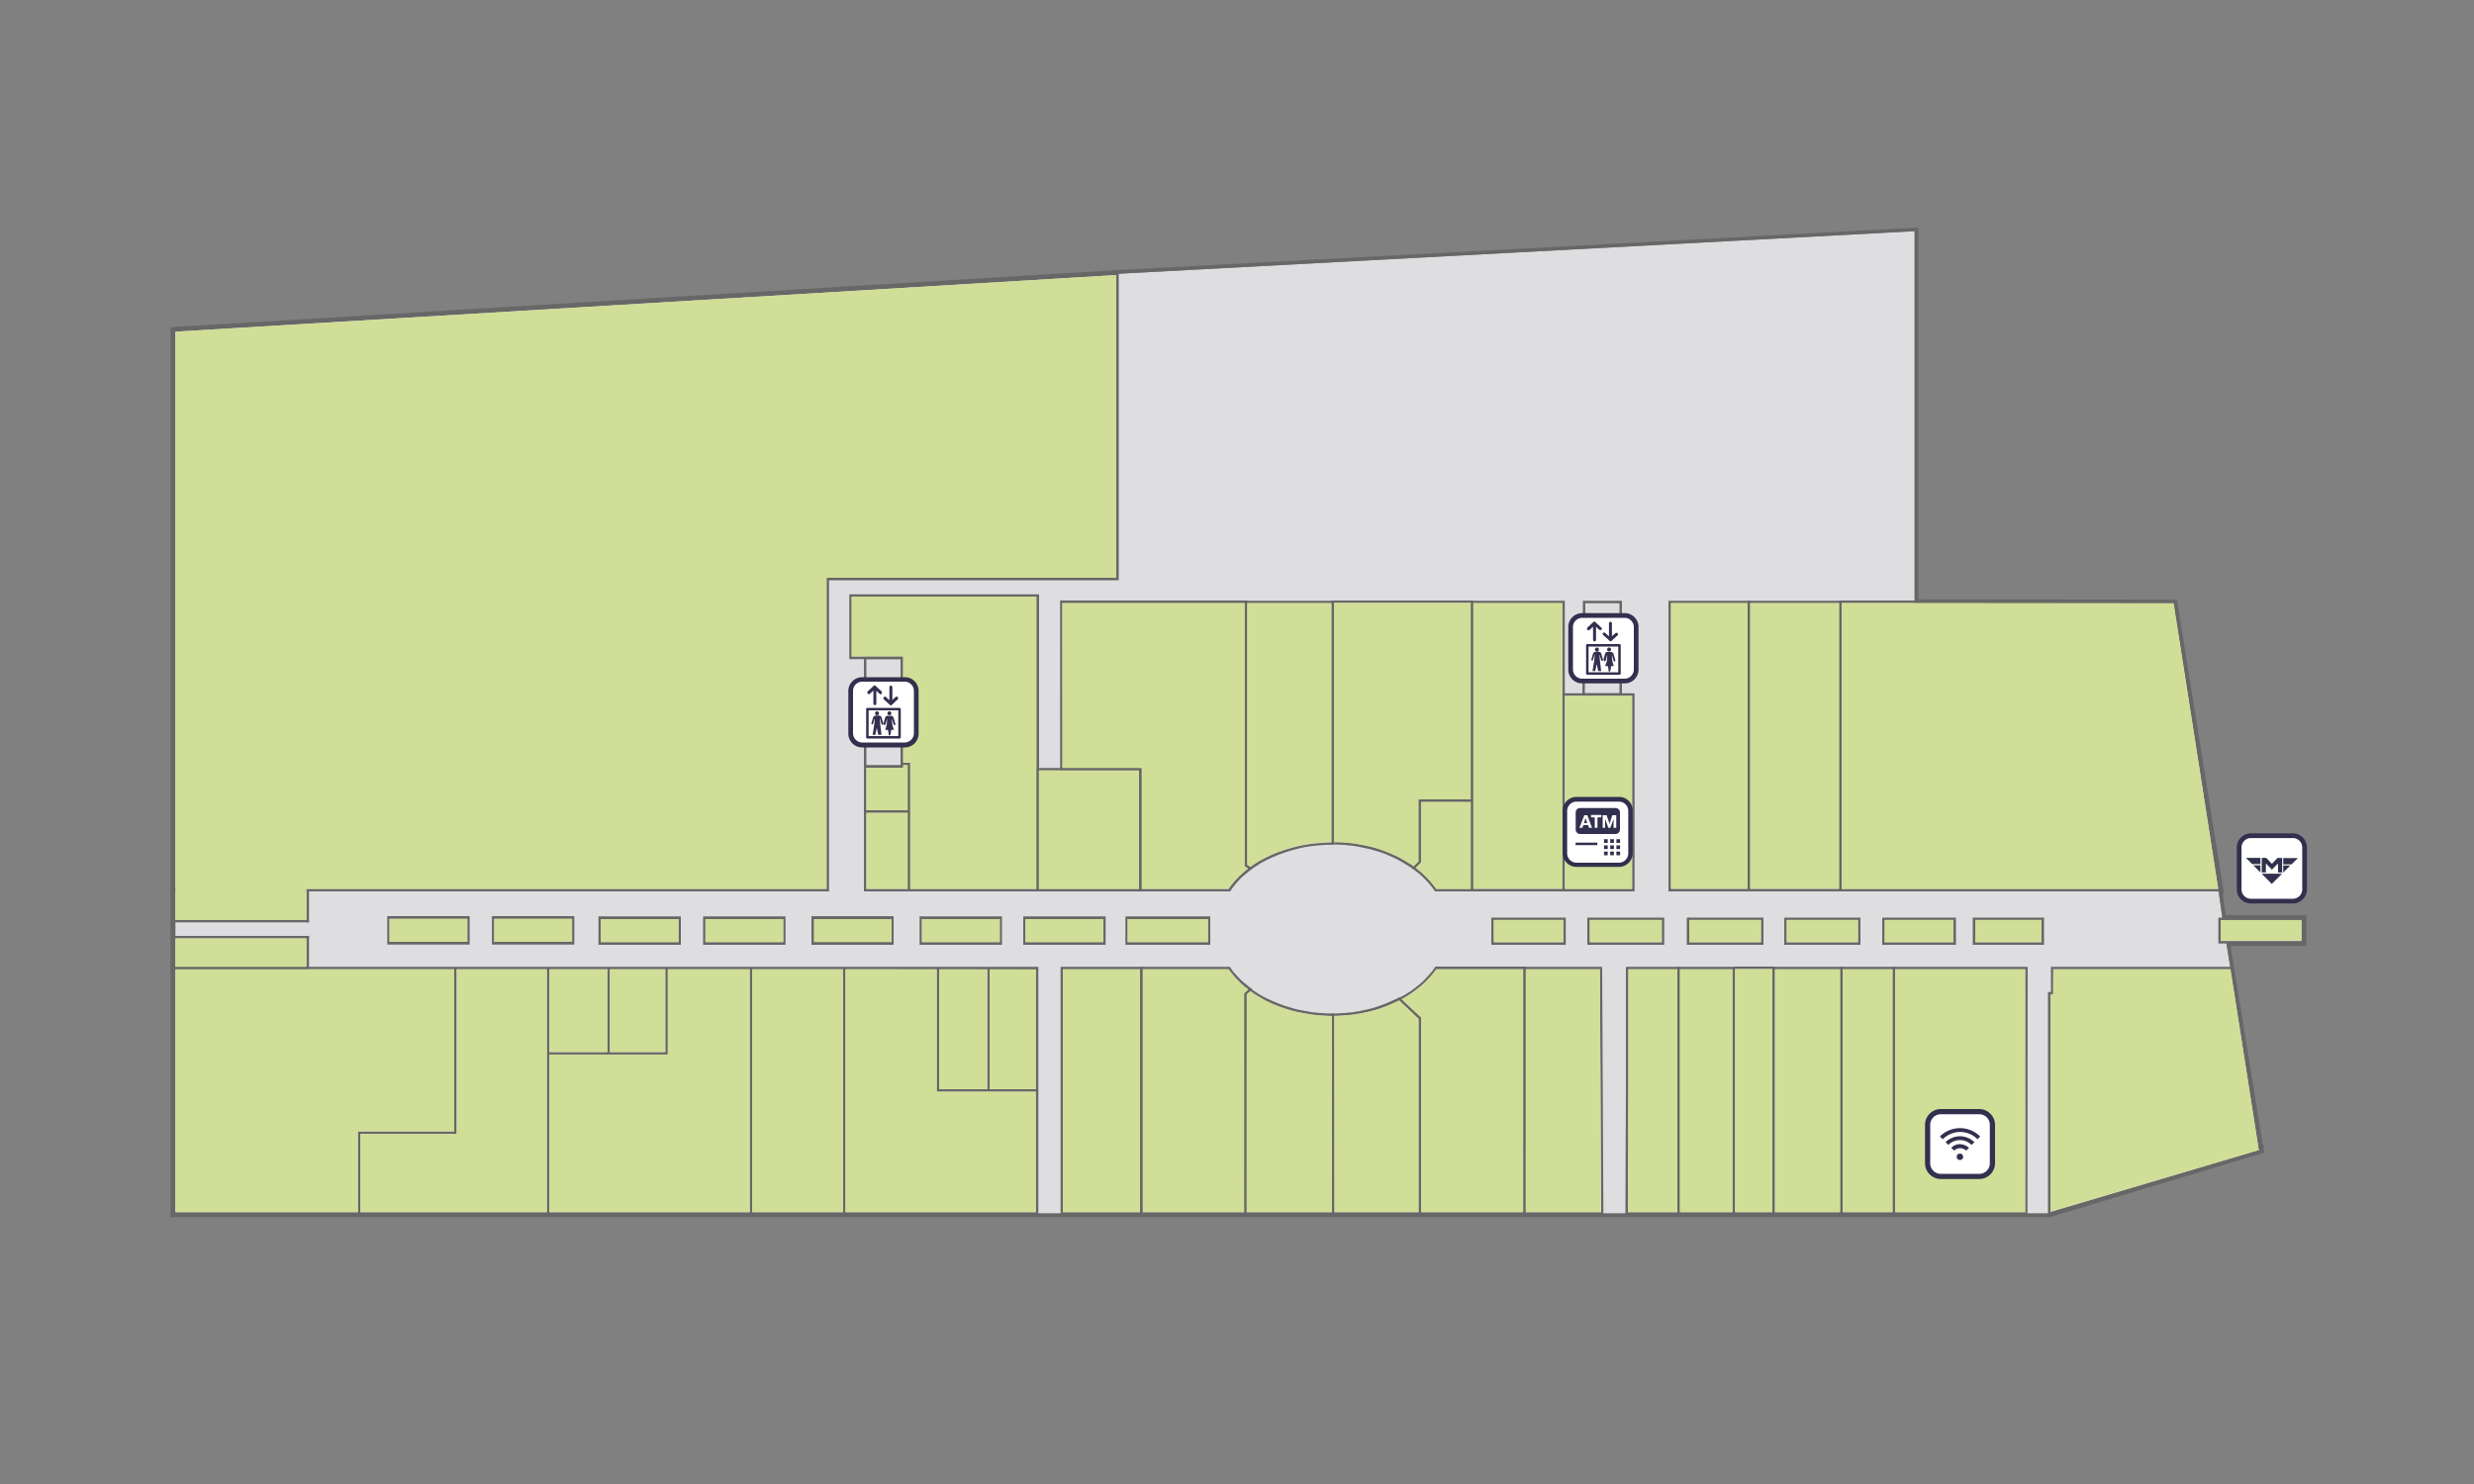 <svg xmlns="http://www.w3.org/2000/svg" id="Layer_1" data-name="Layer 1" viewBox="0 0 1000 600">
  <rect x="0" y="0" width="1000" height="600" fill="#808080" stroke="none"/>
  <g id="floor">
    <polygon points="913.5 465 913.49 465 913.5 465.1 913.5 465" fill="#dedde0"></polygon>
    <polygon points="930.76 380.97 930.76 371.47 898.36 371.47 896.7 359.9 897.2 359.9 878.61 243.9 773.9 243.8 773.9 93.46 451.7 110.7 70.4 133.7 70.4 370.8 70.4 375.5 70.4 490.6 828.3 490.6 913.49 465 899.86 380.97 930.76 380.97" fill="#dedde0"></polygon>
    <path d="M655.6,281.3h-16l.2-38.4h15.8Zm-15-1h14V243.9H640.8Z" fill="#676767"></path>
    <path d="M349.2,310.4V265.5H365v44.9Zm1-43.9v42.9H364V266.5Z" fill="#676767"></path>
    <path d="M752,382H721.2V371H752Zm-29.8-1H751v-9H722.2Z" fill="#676767"></path>
    <path d="M790.6,382H760.8V371h29.8Zm-28.8-1h27.8v-9H761.8Z" fill="#676767"></path>
    <path d="M826.2,382H797.4V371h28.8Zm-27.8-1h26.8v-9H798.4Z" fill="#676767"></path>
    <path d="M712.8,382h-31V371h31Zm-30-1h29v-9h-29Z" fill="#676767"></path>
    <path d="M743.8,435.1V390.9H766V491.1H743.8v-55m1,54H765V391.9H744.8Z" fill="#676767"></path>
    <path d="M717.4,491.1H700.3V391.3h.5v-.5h16.6Zm-16.1-1h15.1V391.8H701.3Z" fill="#676767"></path>
    <path d="M819.5,491.1H765V390.9h54.6Zm-53.5-1h52.6V391.9H766Z" fill="#676767"></path>
    <path d="M744.8,491.1H716.4V390.9h28.4Zm-27.4-1h26.4V391.9H717.4Z" fill="#676767"></path>
    <path d="M660.7,360.4H632v-.5h-.5V280.3h29.2Zm-28.2-1h27.2V281.3H632.5Z" fill="#676767"></path>
    <path d="M571.5,351.6l-1.6-1.1-2.1-1.3-2.2-1.3-2.4-1.2-2.5-1.1-2.6-1-2.7-.8-2.7-.7-2.8-.6-2.8-.5-2.8-.3-2.9-.2-3.2-.1V242.8h57.3v81.4H574.3v24.5Zm-32.3-11.1h2.3l2.9.2,2.9.3,2.9.5,2.9.6,2.7.7,2.7.8,2.6,1,2.5,1.1,2.5,1.2,2.2,1.3,2.1,1.3.9.7,2-2V323.1h21.1V243.7H539.1Z" fill="#676767"></path>
    <path d="M580.1,360.4l-1.5-2-1.5-1.8-1.6-1.6-1.7-1.6-3.1-2.4,2.7-2.7V323.2h22.1v37.2Zm-7.9-9.5.3.2,1.9,1.5,1.8,1.7,1.6,1.7,1.5,1.8,1.2,1.6h14V324.2H574.3v24.5Z" fill="#676767"></path>
    <path d="M701.3,491.1H678V390.9h23.3Zm-22.3-1h21.3V391.9H679Z" fill="#676767"></path>
    <path d="M672.7,382H641.6V371h31.1Zm-30.1-1h29.1v-9H642.6Z" fill="#676767"></path>
    <path d="M679,491.1H657l.2-52.9V390.9H679Zm-21-1h20V391.9H658.2v46.3Z" fill="#676767"></path>
    <path d="M632.9,382H602.8V371h30.1Zm-29.1-1h28.1v-9H603.8Z" fill="#676767"></path>
    <path d="M648.1,491.1H615.6V390.9h32v.5Zm-31.4-1h30.5l-.5-98.2h-30Z" fill="#676767"></path>
    <path d="M616.7,491.1H573.5V411.9l-8.6-8.1.9-.5,2.2-1.2,2.1-1.3,2-1.5,1.9-1.5,1.7-1.6,1.6-1.7,1.5-1.7,1.4-2h36.6Zm-42.3-1h41.2V391.9H580.5l-1.2,1.6-1.5,1.8-1.6,1.7-1.8,1.6-1.9,1.5-2,1.5-2.1,1.4-1.9,1,7.9,7.4Z" fill="#676767"></path>
    <path d="M574.4,491.1h-36V409.8l3-.1,2.9-.2,2.9-.3,2.8-.5,2.8-.6,2.7-.7,2.6-.9,2.6-1,2.5-1.1,2.5-1.2,8.7,8.2Zm-35-1h34V411.9l-7.9-7.4-1.9.9-2.5,1.1-2.6,1-2.7.9-2.8.7-2.8.6-2.9.5-2.9.3-3,.2h-2.1Z" fill="#676767"></path>
    <path d="M505.4,351.7l-2.3-1.5V242.9h36.1v98.6l-3.5.1-2.8.2-2.8.3-2.7.4-2.7.6-2.6.7-2.6.8-2.5.9-2.4,1-2.4,1.1-2.3,1.2Zm-1.3-2,1.2.8,1.9-1.3,2.1-1.3,2.3-1.2,2.4-1.1,2.5-1,2.6-.9,2.6-.8,2.7-.7,2.8-.6,2.8-.4,2.8-.3,2.9-.2,2.5-.1V243.9H504.1Z" fill="#676767"></path>
    <path d="M460.5,360.4V311.5h-32V242.8h75.7V349.7l2,1.5-2.4,1.9-1.9,1.6-1.7,1.8-1.5,1.8-1.5,2.1Zm-31-49.9h32v48.9h35.1l1.2-1.7,1.6-1.9,1.7-1.8,1.9-1.7,1.4-1.1-1.3-1V243.9H429.4Z" fill="#676767"></path>
    <path d="M418.9,360.4V310.5h42.5v49.9Zm1-48.9v47.9h40.5V311.5Z" fill="#676767"></path>
    <path d="M366.9,360.4v-51h-2.8V266.5H343.3V240.3H420V360.4Zm-1.8-52h2.8v51h51V241.2H344.3v24.2H365Z" fill="#676767"></path>
    <path d="M349.2,360.4V327.6h18.7v32.8Zm1-31.8v30.8h16.7V328.6Z" fill="#676767"></path>
    <path d="M539.4,491.1H502.9V401.6l2.4-2.1,2.4,1.7,2.1,1.3,2.3,1.2,2.4,1.1,2.4,1,2.5.9,2.6.8,2.6.7,2.7.5,2.7.5,2.8.3,2.8.2,3.6.1v81.3Zm-35.5-1h34.5V410.8l-2.7-.1-2.9-.2-2.8-.3-2.8-.5-2.8-.5-2.7-.7-2.6-.8-2.6-.9-2.5-1-2.4-1.1-2.3-1.3-2.2-1.4-1.8-1.3-1.5,1.3v88.1Z" fill="#676767"></path>
    <path d="M896.66,381.47V371h34.6v10.5Zm1-9.4v8.4h32.6v-8.4Z" fill="#676767"></path>
    <path d="M827.8,491.3V401.1H829V390.9h73.4l11.8,74.8Zm1-89.2V490L913,465l-11.4-73.1H829.9v10.2Z" fill="#676767"></path>
    <path d="M367.9,328.6H349.2V309.4H364v-1h3.8Zm-17.7-1h16.7V309.3h-1.8v1H350.2v17.3Z" fill="#676767"></path>
    <path d="M503.9,491.1h-43V390.9h36.2l1.5,2.1,1.6,1.8,1.7,1.7,1.9,1.6,2.4,1.9-2.2,2Zm-42-1h41V401.6l1.7-1.5-1.5-1.1-1.9-1.7-1.7-1.8-1.6-1.9-1.3-1.7H461.9Z" fill="#676767"></path>
    <path d="M461.9,491.1H428.7V390.9h33.2Zm-32.3-1h31.2V391.9H429.6Z" fill="#676767"></path>
    <path d="M706.4,360.4V242.9h38V360.4Zm1-116.5V359.4h36V243.9Z" fill="#676767"></path>
    <path d="M774.4,243.8l104.21.1,18,115.5H744.4V243.8h30m0-1h-31V360.4H897.77l-.18-1.15-18-115.5-.13-.85h-.86l-104.21-.1Z" fill="#676767"></path>
    <path d="M594.5,360.4V242.9h38V360.4Zm1-116.5V359.4h36V243.9Z" fill="#676767"></path>
    <path d="M674.4,360.4V242.9h33V360.4Zm1-116.5V359.4h31V243.9Z" fill="#676767"></path>
    <path d="M361.3,382H328V370.5h33.2V382ZM329,380.9h31.4v-9.3H329Z" fill="#676767"></path>
    <path d="M361.3,382H328V370.5h33.2V382ZM329,380.9h31.4v-9.3H329Z" fill="#676767"></path>
    <path d="M317.5,382H284.2V370.5h33.3Zm-32.4-1.1h31.5v-9.3H285.1Z" fill="#676767"></path>
    <path d="M489.2,382H454.9V370.5h34.3Zm-33.4-1.1h32.5v-9.3H455.8Z" fill="#676767"></path>
    <path d="M446.9,382H413.6V370.5h33.3Zm-32.4-1.1H446v-9.3H414.5Z" fill="#676767"></path>
    <path d="M405,382H371.7V370.5H405Zm-32.4-1.1h31.5v-9.3H372.6Z" fill="#676767"></path>
    <path d="M275.2,382H241.9V370.5h33.3Zm-32.4-1.1h31.5v-9.3H242.8v9.3Z" fill="#676767"></path>
    <path d="M232.14,381.9h-33.3V370.4h33.3Zm-32.4-1.1h31.5v-9.3h-31.5Z" fill="#676767"></path>
    <path d="M189.84,381.9h-33.3V370.4h33.3Zm-32.4-1.1h31.5v-9.3h-31.5Z" fill="#676767"></path>
    <rect x="70.46" y="359.41" width="53.93" height="1" fill="#676767"></rect>
    <rect x="303.06" y="391.41" width="1" height="99.81" fill="#676767"></rect>
    <rect x="399.06" y="391.41" width="1" height="49.81" fill="#676767"></rect>
    <polygon points="418.93 441.37 378.63 441.37 378.63 391.24 379.63 391.24 379.63 440.37 418.93 440.37 418.93 441.37" fill="#676767"></polygon>
    <rect x="245.5" y="391.41" width="1" height="34.81" fill="#676767"></rect>
    <rect x="221.04" y="391.38" width="1" height="100.06" fill="#676767"></rect>
    <polygon points="145.68 491.08 144.68 491.08 144.68 457.46 183.58 457.46 183.58 391.29 184.58 391.29 184.58 458.46 145.68 458.46 145.68 491.08" fill="#676767"></polygon>
    <polygon points="269.93 426.37 269.93 391.9 269.93 391.24 268.93 391.24 268.93 425.37 221.63 425.37 221.63 426.37 222.04 426.37 269.93 426.37" fill="#676767"></polygon>
    <path d="M337.3,390.9H69.9V491.1H419.7V390.9Zm81.4,99.2H70.9V391.9H358.7l60,.1h0Z" fill="#676767"></path>
    <rect x="340.75" y="391.21" width="1" height="100.23" fill="#676767"></rect>
    <path d="M451.7,110.7,773.9,93.46V243.8l104.71.1,18.59,116h-.5l1.66,11.57h32.4V381h-30.9l13.62,84L828.3,490.6H70.4V133.7l381.3-23M913.5,465h0M453.2,109.11l-1.59.09-381.3,23-1.41.09V492.1H828.52l.21-.06,85.19-25.6,1.26-.38L915,465v-2l-.31.09-13.07-80.6h30.64V370h-32.6l-1.23-8.57H899l-.28-1.74-18.59-116-.2-1.26h-1.28l-103.21-.1V92Z" fill="#676767"></path>
    <rect x="70.11" y="371.91" width="54.79" height="1" fill="#676767"></rect>
    <rect x="70.11" y="378.41" width="54.79" height="1" fill="#676767"></rect>
    <polygon points="69.9 133.2 69.9 391.91 124.9 391.91 124.9 378.41 123.8 378.41 123.8 390.91 70.9 390.91 70.9 134.1 451.2 111.2 451.2 233.6 334.1 233.6 334.1 359.4 123.8 359.4 123.8 372.91 124.9 372.91 124.9 360.4 335.1 360.4 335.1 234.6 452.2 234.6 452.2 110.2 69.9 133.2" fill="#676767"></polygon>
  </g>
  <g id="shops">
    <rect id="p1006-3" x="722.2" y="371.9" width="28.8" height="9" fill="#d0de97" data-enabled="1" class="mapplic-clickable mapplic-location-type--shop"></rect>
    <rect id="p1006-4" x="761.8" y="371.9" width="27.8" height="9" fill="#d0de97" data-enabled="1" class="mapplic-clickable mapplic-location-type--shop"></rect>
    <rect id="p1006-5" x="798.4" y="371.9" width="26.8" height="9" fill="#d0de97" data-enabled="1" class="mapplic-clickable mapplic-location-type--shop"></rect>
    <rect id="p1006-6" x="682.8" y="371.9" width="29" height="9" fill="#d0de97" data-enabled="1" class="mapplic-clickable mapplic-location-type--shop"></rect>
    <rect id="p1006-7" x="744.8" y="391.9" width="20.2" height="98.2" fill="#d0de97" data-enabled="1" class="mapplic-clickable mapplic-location-type--shop"></rect>
    <rect id="p1006-8" x="701.3" y="391.8" width="15.1" height="98.3" fill="#d0de97" data-enabled="1" class="mapplic-clickable mapplic-location-type--shop"></rect>
    <rect id="p1006-9" x="766" y="391.9" width="52.6" height="98.2" fill="#d0de97" data-enabled="1" class="mapplic-clickable mapplic-location-type--shop"></rect>
    <rect id="p1006-10" x="717.4" y="391.9" width="26.4" height="98.2" fill="#d0de97" data-enabled="1" class="mapplic-clickable mapplic-location-type--shop"></rect>
    <rect id="p1006-11" x="632.5" y="281.3" width="27.2" height="78.1" fill="#d0de97" data-enabled="1" class="mapplic-clickable mapplic-location-type--shop"></rect>
    <polygon id="p1006-12" points="573.4 323.2 594.5 323.2 594.5 243.8 539.2 243.8 539.2 340.5 541.5 340.5 544.4 340.7 547.3 341 550.2 341.5 553 342.1 555.8 342.8 558.5 343.7 561.1 344.7 563.6 345.8 566.1 347 568.3 348.3 570.5 349.6 571.4 350.3 573.4 348.3 573.4 323.2" fill="#d0de97" data-enabled="1" class="mapplic-clickable mapplic-location-type--shop"></polygon>
    <rect id="p1006-13" x="595.5" y="243.8" width="36" height="115.5" fill="#d0de97" data-enabled="1" class="mapplic-clickable mapplic-location-type--shop"></rect>
    <rect id="p1006-47" x="707.4" y="243.8" width="36" height="115.5" fill="#d0de97" data-enabled="1" class="mapplic-clickable mapplic-location-type--shop"></rect>
    <rect id="p1006-48" x="675.4" y="243.8" width="31" height="115.5" fill="#d0de97" data-enabled="1" class="mapplic-clickable mapplic-location-type--shop"></rect>
    <polygon id="p1006-14" points="574.4 324.2 574.4 348.7 572.2 350.9 572.5 351.1 574.4 352.6 576.2 354.3 577.8 355.9 579.3 357.7 580.6 359.4 594.5 359.4 594.5 324.2 574.4 324.2" fill="#d0de97" data-enabled="1" class="mapplic-clickable mapplic-location-type--shop"></polygon>
    <rect id="p1006-15" x="679" y="391.9" width="21.3" height="98.2" fill="#d0de97" data-enabled="1" class="mapplic-clickable mapplic-location-type--shop"></rect>
    <rect id="p1006-16" x="642.6" y="371.9" width="29.1" height="9" fill="#d0de97" data-enabled="1" class="mapplic-clickable mapplic-location-type--shop"></rect>
    <polygon id="p1006-17" points="678 490.1 678 391.9 658.2 391.9 658.2 437.8 658.2 438.2 658 490.1 678 490.1" fill="#d0de97" data-enabled="1" class="mapplic-clickable mapplic-location-type--shop"></polygon>
    <rect id="p1006-18" x="603.8" y="371.9" width="28.1" height="9" fill="#d0de97" data-enabled="1" class="mapplic-clickable mapplic-location-type--shop"></rect>
    <polygon id="p1006-19" points="616.7 490.1 647.1 490.1 646.7 391.9 616.7 391.9 616.7 490.1" fill="#d0de97" data-enabled="1" class="mapplic-clickable mapplic-location-type--shop"></polygon>
    <polygon id="p1006-20" points="615.7 490.1 615.7 391.9 580.6 391.9 579.4 393.5 577.9 395.2 576.2 397 574.5 398.6 572.5 400.1 570.5 401.6 568.4 402.9 566.5 404 574.4 411.4 574.4 490.1 615.7 490.1" fill="#d0de97" data-enabled="1" class="mapplic-clickable mapplic-location-type--shop"></polygon>
    <polygon id="p1006-21" points="558.5 407.5 555.8 408.4 553.1 409.1 550.2 409.7 547.4 410.2 544.5 410.5 541.5 410.7 539.4 410.8 539.4 490.1 573.4 490.1 573.4 411.9 565.6 404.5 563.7 405.4 561.2 406.5 558.5 407.5" fill="#d0de97" data-enabled="1" class="mapplic-clickable mapplic-location-type--shop"></polygon>
    <polygon id="p1006-22" points="514.1 345.5 516.6 344.5 519.2 343.6 521.8 342.7 524.5 342 527.3 341.5 530 341 532.8 340.7 535.7 340.5 538.2 340.5 538.2 243.8 504.1 243.8 504.1 349.7 505.4 350.5 507.3 349.2 509.4 347.9 511.7 346.7 514.1 345.5" fill="#d0de97" data-enabled="1" class="mapplic-clickable mapplic-location-type--shop"></polygon>
    <polygon id="p1006-23" points="499.4 355.8 501.2 354 503.1 352.3 504.5 351.2 503.1 350.2 503.1 243.8 429.4 243.8 429.4 310.5 461.5 310.5 461.5 359.4 496.6 359.4 497.8 357.7 499.4 355.8" fill="#d0de97" data-enabled="1" class="mapplic-clickable mapplic-location-type--shop"></polygon>
    <rect id="p1006-24" x="419.9" y="311.5" width="40.5" height="47.9" fill="#d0de97" data-enabled="1" class="mapplic-clickable mapplic-location-type--shop"></rect>
    <polygon id="p1006-25" points="418.9 359.4 418.9 241.2 344.2 241.2 344.2 265.4 349.7 265.4 365 265.4 365 308.3 367.9 308.3 367.9 359.4 418.9 359.4" fill="#d0de97" data-enabled="1" class="mapplic-clickable mapplic-location-type--shop"></polygon>
    <rect id="p1006-26" x="350.2" y="328.6" width="16.7" height="30.8" fill="#d0de97" data-enabled="1" class="mapplic-clickable mapplic-location-type--shop"></rect>
    <polygon id="p1006-27" points="503.9 490.1 538.4 490.1 538.4 410.8 535.7 410.7 532.9 410.5 530.1 410.2 527.3 409.7 524.5 409.2 521.8 408.5 519.2 407.7 516.6 406.8 514.1 405.7 511.7 404.6 509.4 403.3 507.2 402 505.4 400.7 503.9 402 503.9 490.1" fill="#d0de97" data-enabled="1" class="mapplic-clickable mapplic-location-type--shop"></polygon>
    <rect id="p1006-28" x="897.66" y="371.97" width="32.6" height="8.4" fill="#d0de97" data-enabled="1" class="mapplic-clickable mapplic-location-type--shop"></rect>
    <polygon id="p1006-29" points="828.8 489.9 913 465 901.6 391.9 830 391.9 829.9 402.1 828.8 402.1 828.8 489.9" fill="#d0de97" data-enabled="1" class="mapplic-clickable mapplic-location-type--shop"></polygon>
    <polygon id="p1006-31" points="365 309.3 365 310.4 350.2 310.4 350.2 327.6 366.9 327.6 366.9 309.3 365 309.3" fill="#d0de97" data-enabled="1" class="mapplic-clickable mapplic-location-type--shop"></polygon>
    <polygon id="p1006-32" points="774.4 243.8 744.4 243.8 744.4 359.4 896.6 359.4 878.61 243.9 774.4 243.8" fill="#d0de97" data-enabled="1" class="mapplic-clickable mapplic-location-type--shop"></polygon>
    <polygon id="p1006-41" points="503.1 398.9 501.2 397.2 499.5 395.5 497.9 393.6 496.6 391.9 461.9 391.9 461.9 490.1 502.9 490.1 502.9 401.6 504.6 400.1 503.1 398.9" fill="#d0de97" data-enabled="1" class="mapplic-clickable mapplic-location-type--shop"></polygon>
    <rect id="p1006-42" x="429.6" y="391.9" width="31.2" height="98.2" fill="#d0de97" data-enabled="1" class="mapplic-clickable mapplic-location-type--shop"></rect>
    <rect id="p1006-33" x="329" y="371.6" width="31.4" height="9.3" fill="#d0de97" data-enabled="1" class="mapplic-clickable mapplic-location-type--shop"></rect>
    <rect id="p1006-34" x="285.2" y="371.6" width="31.4" height="9.3" fill="#d0de97" data-enabled="1" class="mapplic-clickable mapplic-location-type--shop"></rect>
    <rect id="p1006-35" x="455.8" y="371.6" width="32.4" height="9.3" fill="#d0de97" data-enabled="1" class="mapplic-clickable mapplic-location-type--shop"></rect>
    <rect id="p1006-36" x="414.5" y="371.6" width="31.4" height="9.3" fill="#d0de97" data-enabled="1" class="mapplic-clickable mapplic-location-type--shop"></rect>
    <rect id="p1006-37" x="372.7" y="371.6" width="31.4" height="9.3" fill="#d0de97" data-enabled="1" class="mapplic-clickable mapplic-location-type--shop"></rect>
    <rect id="p1006-38" x="242.8" y="371.6" width="31.4" height="9.3" fill="#d0de97" data-enabled="1" class="mapplic-clickable mapplic-location-type--shop"></rect>
    <rect id="p1006-49" x="199.84" y="371.5" width="31.4" height="9.3" fill="#d0de97" data-enabled="1" class="mapplic-clickable mapplic-location-type--shop"></rect>
    <rect id="p1006-50" x="157.44" y="371.5" width="31.4" height="9.3" fill="#d0de97" data-enabled="1" class="mapplic-clickable mapplic-location-type--shop"></rect>
    <rect id="p1006-56" x="70.9" y="379.41" width="53" height="11.5" fill="#d0de97" data-enabled="1" class="mapplic-clickable mapplic-location-type--shop"></rect>
    <polygon id="p1006-57" points="70.9 134.1 70.9 371.91 123.9 371.91 123.9 359.41 123.9 359.4 334.1 359.4 334.1 233.6 451.2 233.6 451.2 111.2 70.9 134.1" fill="#d0de97" data-enabled="1" class="mapplic-clickable mapplic-location-type--shop"></polygon>
    <polygon id="p1006-58" points="144.68 457.46 183.58 457.46 183.58 391.9 70.94 391.9 70.94 490.1 144.68 490.1 144.68 457.46" fill="#d0de97" data-enabled="1" class="mapplic-clickable mapplic-location-type--shop"></polygon>
    <polygon id="p1006-59" points="269.93 391.9 269.93 426.37 222.04 426.37 222.04 490.1 303.06 490.1 303.06 391.9 269.93 391.9" fill="#d0de97" data-enabled="1" class="mapplic-clickable mapplic-location-type--shop"></polygon>
    <rect id="p1006-61" x="379.63" y="391.9" width="19.43" height="48.47" fill="#d0de97" data-enabled="1" class="mapplic-clickable mapplic-location-type--shop"></rect>
    <rect id="p1006-62" x="400.06" y="391.9" width="18.64" height="48.47" fill="#d0de97" data-enabled="1" class="mapplic-clickable mapplic-location-type--shop"></rect>
    <rect id="p1006-63" x="222.04" y="391.9" width="23.47" height="33.47" fill="#d0de97" data-enabled="1" class="mapplic-clickable mapplic-location-type--shop"></rect>
    <rect id="p1006-64" x="246.5" y="391.9" width="22.43" height="33.47" fill="#d0de97" data-enabled="1" class="mapplic-clickable mapplic-location-type--shop"></rect>
    <polygon id="p1006-65" points="221.04 391.9 184.58 391.9 184.58 458.46 145.68 458.46 145.68 490.1 221.04 490.1 221.04 391.9" fill="#d0de97" data-enabled="1" class="mapplic-clickable mapplic-location-type--shop"></polygon>
    <rect id="p1006-66" x="304.06" y="391.9" width="36.69" height="98.2" fill="#d0de97" data-enabled="1" class="mapplic-clickable mapplic-location-type--shop"></rect>
    <polygon id="p1006-67" points="378.63 441.37 378.63 391.9 341.75 391.9 341.75 490.1 418.7 490.1 418.7 441.37 378.63 441.37" fill="#d0de97" data-enabled="1" class="mapplic-clickable mapplic-location-type--shop"></polygon>
  </g>
  <g id="service-targets">
    <path id="p1006-10000" d="M348.5,274.7h17.2a4.6,4.6,0,0,1,4.6,4.58h0V296.5a4.58,4.58,0,0,1-4.56,4.6H348.5a4.59,4.59,0,0,1-4.6-4.58h0V279.3a4.53,4.53,0,0,1,4.46-4.6h.14Z" fill="#fff" data-enabled="1" class="mapplic-clickable mapplic-location-type--elevator"></path>
    <path id="p1006-10001" d="M639.5,248.8h17.2a4.6,4.6,0,0,1,4.6,4.58V270.6a4.58,4.58,0,0,1-4.56,4.6H639.5a4.6,4.6,0,0,1-4.6-4.58V253.4a4.53,4.53,0,0,1,4.46-4.6h.14Z" fill="#fff" data-enabled="1" class="mapplic-clickable mapplic-location-type--elevator"></path>
    <path id="p1006-10002" d="M637.45,323.19h17.1a4.69,4.69,0,0,1,4.7,4.68h0V345a4.69,4.69,0,0,1-4.68,4.7H637.45a4.69,4.69,0,0,1-4.7-4.68h0V327.9a4.63,4.63,0,0,1,4.55-4.71h.15Z" fill="#fff" data-enabled="1"></path>
    <path id="p1006-10003" d="M784.5,449.5H800a5.38,5.38,0,0,1,5.4,5.36h0V470.4a5.38,5.38,0,0,1-5.36,5.4H784.5a5.38,5.38,0,0,1-5.4-5.36h0V454.9A5.44,5.44,0,0,1,784.5,449.5Z" fill="#fff" data-enabled="1" class="mapplic-clickable mapplic-location-type--service"></path>
    <rect id="p1006-10004" x="905.07" y="337.88" width="26.44" height="26.44" rx="4.75" fill="#fff" data-enabled="1"></rect>
  </g>
  <g id="service-icons">
    <path d="M352.2,292.5l.7-2.4c.1-.2.2-.3.3-.5a4.34,4.34,0,0,1,.7-.3h1.4a1.18,1.18,0,0,1,1,.7l.7,2.4a.48.48,0,0,1-.2.6h-.2c-.2,0-.3-.3-.3-.3l-.6-2.1h-.1l.2,2.3.5,4.2H355c-.2-.9-.4-1.9-.6-2.8l-.6,2.8h-1.1l.7-4.3.2-2.3h-.1l-.6,2.1s-.1.3-.3.3a.46.46,0,0,1-.4-.5h0c-.1.2,0,.2,0,.1Zm4.9,0,.7-2.4a1,1,0,0,1,1-.7h1.4a1.09,1.09,0,0,1,.7.3,2.29,2.29,0,0,1,.3.5l.7,2.4a.48.48,0,0,1-.2.6h-.2c-.2,0-.3-.3-.3-.3l-.6-2.1h-.1l.2,2.3.6,2h-1.1a10.16,10.16,0,0,1-.3,1.9c0,.1-.1.2-.1.3h-.5s-.1,0-.1-.3a12.12,12.12,0,0,0-.3-1.9h-1.1l.6-2,.2-2.3h-.1l-.6,2.1s-.1.3-.3.3a.46.46,0,0,1-.4-.5h0c-.1,0-.1-.1-.1-.2Zm3.2-4.1a.8.8,0,1,1-.8-.8h0a.79.79,0,0,1,.8.78h0Zm-5,0a.8.8,0,1,1-.8-.8h0a.79.79,0,0,1,.8.78h0Zm8.3-2.2h-13a.47.47,0,0,0-.5.44h0V298.1a.47.47,0,0,0,.44.5H363.6a.47.47,0,0,0,.5-.44h0V286.7a.54.54,0,0,0-.5-.5Zm-.5,11.4h-12V287.2h12Zm-.2-14.9-2.4,2.3a.76.76,0,0,1-.4.2h0a.52.52,0,0,1-.4-.2l-2.4-2.2a.64.64,0,1,1,.8-1h0l1.4,1.3v-5.3a.6.6,0,0,1,1.2,0h0V283l1.3-1.2a.64.64,0,0,1,.89.08h0a.61.61,0,0,1,0,.82Zm-6.5-2.2a.63.63,0,0,1-.88,0h0l-1.3-1.2v5.2a.6.6,0,0,1-1.2,0v-5.3l-1.4,1.3a.64.64,0,0,1-.89-.08h0a.75.75,0,0,1,0-.9l2.4-2.2a.7.7,0,0,1,.4-.2.52.52,0,0,1,.4.2l2.4,2.2a1.14,1.14,0,0,1,.08,1Z" fill="#32304e"></path>
    <path d="M365.7,275.6a3.76,3.76,0,0,1,3.7,3.7v17.2a3.76,3.76,0,0,1-3.7,3.7H348.5a3.76,3.76,0,0,1-3.7-3.7V279.3a3.76,3.76,0,0,1,3.7-3.7h17.2m0-1.8H348.5a5.59,5.59,0,0,0-5.6,5.58h0V296.6a5.59,5.59,0,0,0,5.58,5.6H365.7a5.59,5.59,0,0,0,5.6-5.58h0V279.4a5.54,5.54,0,0,0-5.46-5.6Z" fill="#32304e"></path>
    <path d="M643.2,266.7l.7-2.4c.1-.2.2-.3.3-.5a4.34,4.34,0,0,1,.7-.3h1.3a1,1,0,0,1,1,.7l.7,2.4a.48.48,0,0,1-.2.6h-.2c-.2,0-.3-.3-.3-.3l-.6-2.1h-.1l.2,2.3.5,4.2H646c-.2-.9-.4-1.9-.6-2.8l-.6,2.8h-1.1l.7-4.3.2-2.3h-.1l-.6,2.1s-.1.3-.3.3a.46.46,0,0,1-.4-.5h0c-.1.2-.1.1,0,.1Zm4.9,0,.7-2.4a.9.9,0,0,1,1-.7h1.4a1.09,1.09,0,0,1,.7.3,2.29,2.29,0,0,1,.3.5l.7,2.4a.48.48,0,0,1-.2.6h-.2c-.2,0-.3-.3-.3-.3l-.6-2.1h-.1l.2,2.3.6,2h-1.1a10.16,10.16,0,0,1-.3,1.9c0,.1-.1.2-.1.3h-.5s-.1,0-.1-.3a12.12,12.12,0,0,0-.3-1.9h-1.1l.7-2,.2-2.3h-.1l-.6,2.1s-.1.3-.3.3a.46.46,0,0,1-.4-.5h0c-.2-.1-.2-.2-.2-.2Zm3.1-4.1a.8.8,0,1,1-.8-.8h0a.79.79,0,0,1,.8.78h0Zm-4.9,0a.8.8,0,1,1-.8-.8h0a.79.79,0,0,1,.8.78h0Zm8.3-2.2h-13a.47.47,0,0,0-.5.44h0V272.3a.47.47,0,0,0,.44.5H654.6a.47.47,0,0,0,.5-.44h0V260.9a.47.47,0,0,0-.44-.5h-.06Zm-.5,11.4h-12V261.4h12Zm-.3-14.9-2.4,2.2a.7.7,0,0,1-.4.2h0a.52.52,0,0,1-.4-.2l-2.4-2.2a.56.56,0,0,1-.35-.7v-.1h0a.56.56,0,0,1,.7-.35l.1.05c.1.1.2.1.3.2l1.4,1.3V252a.6.6,0,1,1,1.2,0h0v5.2L653,256a.64.64,0,0,1,.89.08h0a.53.53,0,0,1,0,.75h-.07Zm-6.5-2.3a.63.63,0,0,1-.88,0h0l-1.3-1.2v5.3a.6.6,0,1,1-1.2,0v-5.3l-1.4,1.3a.64.64,0,0,1-.89-.08h0a.75.75,0,0,1,0-.9l2.4-2.2a.76.76,0,0,1,.4-.2.52.52,0,0,1,.4.2l2.4,2.2a.65.65,0,0,1,.1.9Z" fill="#32304e"></path>
    <path d="M656.7,249.8a3.76,3.76,0,0,1,3.7,3.7h0v17.2a3.76,3.76,0,0,1-3.7,3.7H639.5a3.76,3.76,0,0,1-3.7-3.7h0V253.5a3.76,3.76,0,0,1,3.7-3.7h17.2m0-1.9H639.5a5.59,5.59,0,0,0-5.6,5.58V270.7a5.59,5.59,0,0,0,5.58,5.6H656.7a5.59,5.59,0,0,0,5.6-5.58V253.5a5.59,5.59,0,0,0-5.58-5.6h0Z" fill="#32304e"></path>
    <path d="M654.35,324.09a3.8,3.8,0,0,1,3.8,3.8h0V345a3.8,3.8,0,0,1-3.8,3.8h-17.1a3.8,3.8,0,0,1-3.8-3.8V327.9a3.8,3.8,0,0,1,3.8-3.8h17.1m0-1.9h-17.1a5.59,5.59,0,0,0-5.6,5.58V344.9a5.59,5.59,0,0,0,5.58,5.6h17.12a5.59,5.59,0,0,0,5.6-5.58V327.8a5.54,5.54,0,0,0-5.45-5.61h-.15Z" fill="#32304e"></path>
    <rect x="648.35" y="339.29" width="1.5" height="1.5" fill="#32304e"></rect>
    <rect x="650.85" y="339.29" width="1.5" height="1.5" fill="#32304e"></rect>
    <rect x="653.35" y="339.29" width="1.5" height="1.5" fill="#32304e"></rect>
    <rect x="648.35" y="341.79" width="1.5" height="1.5" fill="#32304e"></rect>
    <rect x="650.85" y="341.79" width="1.5" height="1.5" fill="#32304e"></rect>
    <rect x="653.35" y="341.79" width="1.5" height="1.5" fill="#32304e"></rect>
    <rect x="648.35" y="344.29" width="1.5" height="1.5" fill="#32304e"></rect>
    <rect x="650.85" y="344.29" width="1.5" height="1.5" fill="#32304e"></rect>
    <rect x="653.35" y="344.29" width="1.5" height="1.5" fill="#32304e"></rect>
    <rect x="636.85" y="340.69" width="8.8" height="1" fill="#32304e"></rect>
    <path d="M653,326.69H638.7a1.79,1.79,0,0,0-1.8,1.78h0v6.92a1.79,1.79,0,0,0,1.78,1.8H653a1.79,1.79,0,0,0,1.8-1.78h0v-6.9a1.79,1.79,0,0,0-1.78-1.8h0Zm-10.7,8-.4-1.1H640l-.4,1.1h-1.2l2-5.1h1.2l1.9,5.1Zm4.9-4.2h-1.5v4.2h-1.1v-4.2h-1.5v-1h4.2Zm6.1,4.2h-1.1v-3.6h0l-1.3,3.6h-.8l-1.3-3.6h0v3.6h-1v-5.1h1.6l1.2,3.5h0l1.1-3.5h1.6Z" fill="#32304e"></path>
    <polygon points="640.85 330.89 640.25 332.79 641.55 332.79 640.95 330.89 640.85 330.89" fill="#32304e"></polygon>
    <path d="M792.2,462.6a4.68,4.68,0,0,0-3.5,1.5h0l1.2,1.1h0a3.44,3.44,0,0,1,4.8,0h0l1.2-1.1h0A5.84,5.84,0,0,0,792.2,462.6Z" fill="#32304e"></path>
    <path d="M792.2,459.4a8.25,8.25,0,0,0-5.8,2.4h0l1.1,1.1h0a6.65,6.65,0,0,1,9.39,0h0l1.2-1.1h0A8.63,8.63,0,0,0,792.2,459.4Z" fill="#32304e"></path>
    <path d="M800.4,459.5a11.53,11.53,0,0,0-16.3,0h0l1.2,1.1h0a9.84,9.84,0,0,1,13.92-.08h0l.08.08h0Z" fill="#32304e"></path>
    <circle cx="792.2" cy="467.7" r="1.3" fill="#32304e"></circle>
    <path d="M800,450.5a4.27,4.27,0,0,1,4.3,4.24h0V470.3a4.27,4.27,0,0,1-4.24,4.3H784.5a4.27,4.27,0,0,1-4.3-4.24h0V454.8a4.27,4.27,0,0,1,4.24-4.3H800m0-2.1H784.5a6.43,6.43,0,0,0-6.4,6.4v15.5a6.43,6.43,0,0,0,6.4,6.4H800a6.43,6.43,0,0,0,6.4-6.4V454.8A6.43,6.43,0,0,0,800,448.4Z" fill="#32304e"></path>
    <path d="M922.37,353.27a.64.64,0,0,1-.1.13c-1.28,1.29-2.58,2.55-3.88,3.85l-.12.13a3.07,3.07,0,0,1-.26-.25c-1.28-1.28-2.58-2.62-3.84-3.88h8.2" fill="#32314d"></path>
    <path d="M922.9,349.92h2.85s0,.05-.07.08c-.91.91-1.87,1.87-2.79,2.76v-2.83h0" fill="#32314d"></path>
    <path d="M913.67,349.88v2.85a.1.1,0,0,1-.09-.07c-.91-.91-1.85-1.87-2.77-2.78h2.86" fill="#32314d"></path>
    <path d="M914.19,346.86h1.37a1.77,1.77,0,0,1,.46,0c.09,0,.22.2.3.28.66.69,1.32,1.43,2,2.1.56-.56,1.14-1.17,1.71-1.78l.43-.45s.1-.13.14-.14a1.85,1.85,0,0,1,.47,0h1.38v5.89h-1.67v-3.62l-.15.13c-.34.36-.72.73-1.08,1.09s-.82.84-1.24,1.24c-.8-.83-1.62-1.69-2.43-2.49v3.64h-1.67v-5.88h0" fill="#32314d"></path>
    <path d="M928.79,346.92H922.9v2.54h2.93a1.55,1.55,0,0,0,.43,0c.09,0,.25-.22.33-.3.73-.74,1.49-1.49,2.21-2.2" fill="#32314d"></path>
    <path d="M907.8,346.83c.7.72,1.48,1.49,2.22,2.23.09.09.23.29.32.31h3.33v-2.52h-5" fill="#32314d"></path>
    <path d="M926.77,338.84a3.8,3.8,0,0,1,3.8,3.8v16.93a3.8,3.8,0,0,1-3.79,3.81H909.83a3.8,3.8,0,0,1-3.8-3.8h0V342.64a3.8,3.8,0,0,1,3.8-3.8h16.94m0-1.91H909.83a5.71,5.71,0,0,0-5.71,5.71h0v16.93a5.71,5.71,0,0,0,5.71,5.71h16.94a5.71,5.71,0,0,0,5.7-5.71V342.64A5.71,5.71,0,0,0,926.77,336.93Z" fill="#32304e"></path>
  </g>
</svg>
